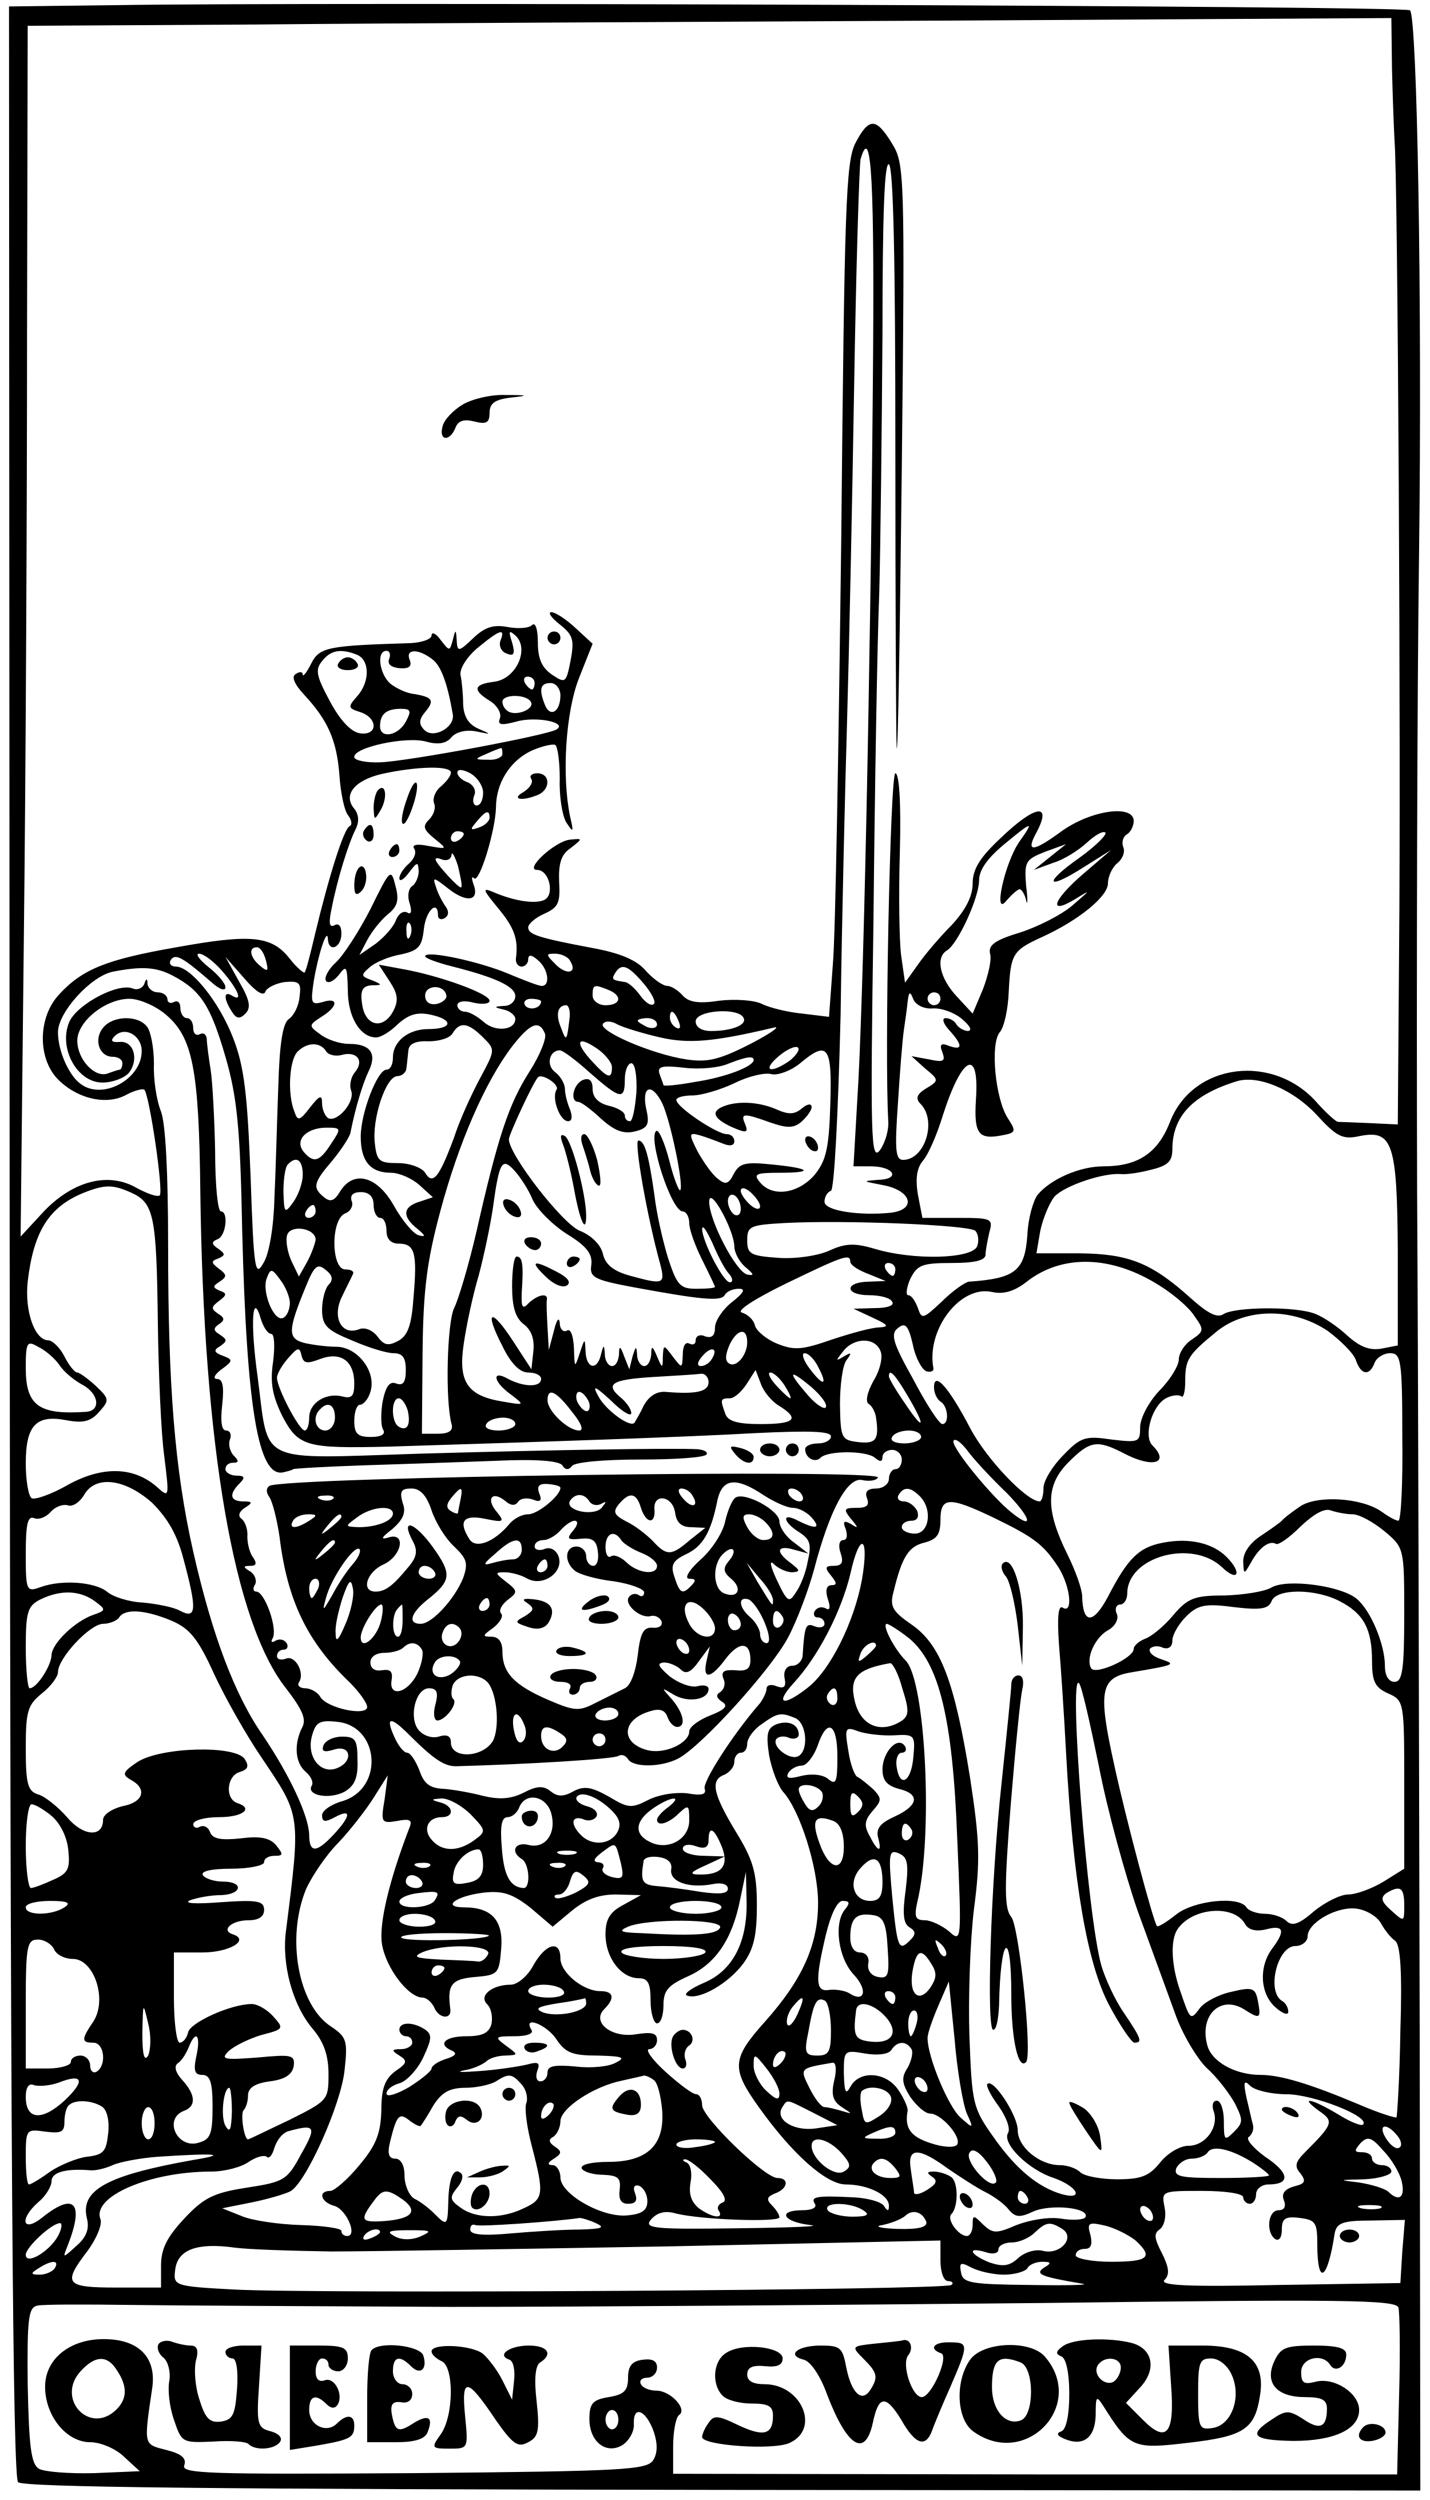 <?xml version="1.0" standalone="no"?>
<!DOCTYPE svg PUBLIC "-//W3C//DTD SVG 20010904//EN"
 "http://www.w3.org/TR/2001/REC-SVG-20010904/DTD/svg10.dtd">
<svg version="1.0" xmlns="http://www.w3.org/2000/svg"
 width="222pt" height="388pt" viewBox="0 0 222 388"
 preserveAspectRatio="xMidYMid meet">
<g transform="translate(0,388) scale(0.1,-0.1)"
fill="#000000" stroke="none">
<path d="M179 3872 l-165 -2 1 -1916 c1 -1400 5 -1918 13 -1926 8 -8 308 -11
1094 -12 l1083 -1 -1 710 c-1 391 -2 978 -4 1305 -1 327 0 773 3 990 5 394 -3
833 -14 844 -6 7 -1709 13 -2010 8z m1982 -99 c1 -43 3 -94 4 -113 5 -52 10
-945 7 -1255 l-2 -270 -42 2 c-24 1 -46 2 -51 2 -4 1 -17 13 -30 27 -68 81
-196 65 -231 -28 -19 -48 -50 -68 -103 -68 -37 0 -82 -20 -102 -44 -7 -9 -15
-37 -16 -62 -4 -56 -18 -68 -91 -73 -6 -1 -25 -14 -42 -31 -29 -27 -31 -28
-37 -10 -4 11 -10 20 -15 20 -4 0 -3 11 3 25 11 22 18 25 65 25 35 0 52 4 52
13 0 6 3 22 6 35 6 21 3 22 -49 22 l-55 0 -7 36 c-4 25 -2 41 8 53 8 9 22 41
31 71 30 93 57 105 51 22 -3 -51 4 -61 40 -54 22 4 23 6 10 26 -20 30 -28 116
-13 134 7 8 13 36 14 63 3 59 6 64 52 85 57 26 102 63 102 83 0 10 6 24 14 31
8 6 13 17 10 25 -3 7 -1 16 5 20 6 3 11 13 11 21 0 26 -66 17 -112 -16 -45
-33 -56 -33 -39 -2 25 47 -2 43 -56 -9 -32 -30 -43 -48 -43 -70 0 -20 -11 -41
-32 -64 -18 -18 -42 -46 -53 -62 l-20 -28 -6 42 c-3 23 -4 96 -2 162 2 75 -1
121 -7 121 -8 0 -17 -438 -11 -540 1 -14 -5 -34 -13 -45 -14 -18 -15 19 -10
355 2 206 6 436 9 510 2 74 4 256 5 403 0 181 3 266 10 262 7 -4 10 -152 10
-438 0 -238 1 -448 2 -467 2 -19 5 177 8 435 5 457 4 471 -15 502 -25 41 -36
41 -57 1 -15 -29 -17 -101 -22 -613 -4 -319 -9 -617 -13 -661 l-6 -82 -41 5
c-22 2 -51 9 -63 15 -12 6 -42 8 -67 5 -32 -5 -47 -2 -56 8 -7 8 -18 15 -24
15 -7 0 -22 11 -33 23 -14 17 -40 28 -84 36 -85 16 -99 21 -99 32 0 5 11 15
25 21 22 10 25 17 23 50 -1 28 3 42 18 52 19 15 19 15 -1 13 -23 -2 -72 -47
-51 -47 19 0 28 -40 10 -47 -15 -6 -47 -1 -79 13 -17 7 -15 3 8 -25 25 -30 32
-48 28 -78 -1 -7 3 -13 9 -13 5 0 10 5 10 11 0 8 5 8 15 -1 16 -13 20 -40 6
-40 -5 0 -28 9 -52 19 -45 19 -129 37 -129 27 0 -3 19 -10 43 -16 67 -17 97
-31 97 -46 0 -8 -8 -15 -17 -15 -17 -1 -17 -2 0 -6 9 -2 17 -9 17 -14 0 -18
-31 -21 -49 -5 -10 9 -23 16 -29 16 -7 0 -12 5 -12 10 0 6 11 8 25 4 14 -3 25
-2 25 3 0 11 -78 39 -134 49 l-38 7 17 -26 c13 -20 14 -30 5 -47 -16 -29 -44
-22 -48 13 -3 20 1 27 15 28 17 0 17 1 0 8 -17 6 -17 8 -3 20 9 8 31 17 49 20
27 6 32 12 35 39 3 29 22 47 22 21 0 -5 5 -7 10 -4 7 4 7 11 2 18 -5 7 -12 20
-15 30 -6 17 -4 16 19 -2 29 -23 49 -19 39 7 -3 9 -3 13 1 9 8 -8 33 73 34
110 0 37 21 71 53 87 17 8 35 12 39 10 4 -3 7 -27 7 -53 -1 -27 4 -57 10 -67
11 -17 12 -16 6 9 -13 63 -7 162 14 215 l21 53 -26 24 c-15 14 -32 25 -38 25
-6 0 0 -9 13 -19 20 -16 23 -23 17 -55 -7 -36 -8 -37 -29 -23 -16 11 -22 25
-22 50 0 21 -4 32 -9 27 -5 -5 -22 -6 -38 -3 -22 4 -35 0 -53 -17 -23 -22 -25
-22 -26 -4 -1 18 -2 18 -6 1 -5 -18 -5 -18 -19 0 -7 10 -14 13 -14 7 0 -6 -15
-11 -32 -12 -129 -4 -142 -6 -155 -32 -7 -14 -13 -21 -13 -17 0 5 -5 5 -11 1
-7 -4 -2 -16 14 -33 36 -39 50 -70 54 -125 2 -28 8 -56 14 -62 5 -7 6 -14 2
-16 -9 -3 -33 -80 -54 -168 -7 -30 -14 -57 -16 -59 -1 -2 -12 7 -23 21 -28 36
-60 39 -176 18 -109 -19 -146 -34 -182 -73 -33 -35 -34 -98 -3 -131 30 -31 76
-42 107 -25 13 7 26 10 28 8 8 -8 30 -158 24 -164 -3 -3 -18 2 -35 11 -44 26
-99 12 -145 -36 l-36 -39 5 462 c3 254 5 677 5 939 l1 478 356 2 c196 2 672 4
1059 6 l702 4 1 -79z m-806 -496 c-4 -458 -15 -967 -24 -1102 l-6 -105 27 0
c36 0 47 -20 11 -21 -25 -2 -24 -2 7 -8 45 -8 54 -38 13 -43 -49 -5 -103 3
-103 17 0 7 4 15 10 17 5 2 11 113 15 273 2 149 7 353 10 455 3 102 8 336 11
520 3 184 8 343 10 353 17 58 22 -34 19 -356z m-578 -391 c-3 -8 1 -17 9 -20
12 -5 14 -1 9 17 -6 18 -5 20 6 10 21 -21 0 -67 -34 -71 -32 -4 -34 -13 -6
-30 11 -7 18 -19 15 -27 -4 -10 2 -11 25 -5 30 9 81 -1 63 -12 -14 -9 -228
-49 -273 -51 -22 -1 -41 3 -41 8 -2 15 81 33 112 24 18 -5 31 -3 39 7 7 8 22
12 38 9 24 -5 25 -5 4 4 -16 7 -23 19 -24 38 0 15 -2 36 -4 45 -2 10 10 29 27
43 34 28 43 31 35 11z m-223 -22 c20 -8 21 -42 0 -65 -14 -16 -14 -18 5 -24
28 -9 28 -37 0 -33 -14 2 -31 20 -47 50 -21 39 -23 49 -12 62 13 17 29 20 54
10z m50 -7 c-3 -8 4 -13 17 -14 14 -1 19 3 15 13 -7 17 13 18 35 1 14 -10 24
-39 32 -86 3 -20 -30 -38 -44 -24 -9 9 -9 16 1 28 15 18 12 23 -17 28 -12 1
-28 9 -37 16 -17 15 -22 51 -6 51 5 0 7 -6 4 -13z m226 -37 c0 -5 -2 -10 -4
-10 -3 0 -8 5 -11 10 -3 6 -1 10 4 10 6 0 11 -4 11 -10z m40 -19 c0 -26 -16
-35 -24 -15 -10 25 -7 34 9 34 8 0 15 -9 15 -19z m-46 -10 c7 -11 -22 -23 -35
-15 -5 3 -9 9 -9 15 0 12 37 12 44 0z m-194 -31 c-12 -22 -40 -27 -40 -7 0 19
10 27 32 27 16 0 17 -3 8 -20z m150 -50 c0 -5 -10 -10 -22 -9 -22 0 -22 1 -3
9 11 5 21 9 23 9 1 1 2 -3 2 -9z m-80 -29 c0 -5 -7 -14 -15 -21 -9 -7 -14 -19
-11 -27 3 -7 -1 -18 -8 -25 -10 -10 -9 -15 8 -29 21 -17 21 -17 -8 -12 -19 4
-27 2 -23 -4 4 -6 0 -16 -8 -23 -8 -7 -15 -17 -15 -23 0 -6 7 -2 15 9 13 17
14 17 15 2 0 -9 -5 -20 -10 -23 -6 -4 -8 -16 -4 -27 4 -13 2 -18 -4 -14 -6 3
-13 -2 -17 -11 -3 -10 -17 -26 -31 -37 l-26 -18 12 23 c7 13 21 31 32 40 15
12 18 22 12 44 -7 28 -8 27 -39 -36 -18 -35 -42 -72 -54 -83 -11 -10 -18 -23
-15 -28 3 -5 12 -1 20 9 12 16 13 14 14 -24 0 -41 19 -73 44 -73 7 0 22 9 34
21 17 15 30 19 52 14 35 -8 32 -22 -5 -22 -31 0 -55 -19 -55 -44 0 -11 -4 -19
-10 -19 -14 0 -40 -67 -40 -104 0 -38 15 -56 47 -56 13 0 33 -9 44 -19 l21
-19 -21 -7 c-26 -8 -27 -23 -3 -42 13 -11 13 -13 2 -10 -8 2 -25 22 -38 45
-26 47 -63 57 -84 23 -9 -15 -15 -17 -25 -9 -18 15 -17 22 13 57 14 17 27 37
28 43 8 40 19 76 28 95 14 28 3 43 -30 43 -15 0 -35 7 -45 15 -18 13 -18 14 2
27 26 16 27 31 2 23 -18 -5 -19 -2 -14 32 7 42 21 85 22 66 1 -22 21 -14 21 8
0 12 -4 17 -11 13 -8 -4 -9 4 -4 27 9 46 26 100 37 122 6 12 5 23 -2 32 -18
21 0 44 43 54 55 12 107 13 107 2z m50 -31 c0 -11 -4 -20 -10 -20 -5 0 -7 7
-4 15 4 8 -1 17 -10 21 -9 3 -16 10 -16 15 0 6 9 5 20 -1 11 -6 20 -20 20 -30z
m10 -39 c0 -5 -7 -12 -16 -15 -14 -5 -15 -4 -4 9 14 17 20 19 20 6z m822 -38
c-23 -34 -41 -119 -19 -90 8 9 17 17 20 17 3 0 8 -8 10 -17 2 -10 3 0 0 22 -3
38 -1 41 29 53 l33 12 -25 -20 -25 -20 30 11 c17 5 40 20 52 31 13 12 25 19
29 16 3 -3 -15 -21 -40 -39 -57 -40 -52 -52 6 -15 l43 27 -42 -36 c-48 -41
-57 -66 -15 -41 26 16 26 16 -3 -9 -16 -14 -53 -33 -81 -42 -40 -12 -50 -20
-47 -33 3 -9 -3 -34 -11 -55 l-16 -38 -25 27 c-26 28 -33 60 -15 71 17 10 50
82 50 109 0 16 13 34 38 55 46 38 48 38 24 4z m-862 13 c0 -3 -4 -8 -10 -11
-5 -3 -10 -1 -10 4 0 6 5 11 10 11 6 0 10 -2 10 -4z m-4 -83 c-1 -2 -13 9 -26
24 -16 18 -18 24 -6 20 9 -4 16 -1 17 6 0 7 5 -1 10 -17 4 -17 7 -31 5 -33z
m-79 -75 c-3 -8 -6 -5 -6 6 -1 11 2 17 5 13 3 -3 4 -12 1 -19z m-224 -39 c4
-16 3 -18 -9 -8 -16 13 -19 29 -5 29 5 0 11 -9 14 -21z m-85 -33 c12 -11 22
-15 22 -8 0 6 -12 20 -26 31 -15 12 -21 21 -15 21 7 0 23 -12 36 -27 25 -29
33 -49 15 -38 -13 8 -13 -5 0 -25 7 -11 12 -12 21 -3 9 9 7 21 -10 50 l-21 38
29 -33 c17 -20 30 -29 33 -21 2 6 16 13 30 15 23 2 26 -1 23 -23 -1 -14 -9
-29 -16 -34 -10 -6 -15 -37 -17 -106 -2 -54 -4 -132 -6 -173 -1 -43 -8 -86
-17 -100 -13 -23 -15 -11 -20 135 -5 129 -10 170 -27 214 -22 57 -66 111 -89
111 -8 0 -11 5 -8 10 7 11 18 5 63 -34z m557 33 c12 -19 -5 -23 -22 -6 -16 16
-16 17 -1 17 9 0 20 -5 23 -11z m-617 -23 c44 -23 59 -47 82 -126 18 -62 23
-110 26 -270 7 -276 25 -382 63 -375 9 2 16 4 16 5 0 1 50 4 110 6 61 2 153 5
205 7 62 3 98 0 103 -7 4 -7 10 -8 15 -1 4 6 51 10 105 10 55 0 101 3 104 8 2
4 -4 7 -14 8 -38 2 -227 -1 -434 -7 -253 -8 -231 -18 -249 119 -12 85 -8 135
5 90 4 -13 11 -23 16 -23 5 0 6 -19 3 -43 -5 -33 -1 -53 14 -84 25 -48 37 -51
165 -48 258 8 464 15 570 21 83 4 117 3 117 -5 0 -6 -9 -11 -20 -11 -11 0 -20
-4 -20 -9 0 -14 16 -22 24 -13 12 11 70 11 84 0 8 -7 12 -7 12 1 0 6 7 11 15
11 8 0 15 -7 15 -15 0 -8 -4 -15 -10 -15 -5 0 -10 -7 -10 -15 0 -8 -9 -15 -20
-15 -13 0 -18 -5 -14 -15 4 -11 0 -15 -16 -15 -20 0 -21 -2 -9 -17 12 -14 12
-16 0 -8 -11 6 -13 4 -8 -8 3 -10 2 -17 -4 -17 -6 0 -8 -9 -4 -20 5 -15 2 -20
-11 -20 -13 0 -14 -3 -4 -15 9 -11 10 -15 1 -15 -8 0 -10 -8 -6 -21 5 -14 3
-19 -3 -15 -6 3 -13 2 -17 -4 -3 -5 -1 -10 4 -10 6 0 11 -4 11 -10 0 -5 -7 -7
-15 -4 -14 6 -16 2 -19 -46 -1 -8 -8 -15 -16 -15 -9 0 -14 -8 -12 -19 3 -14
-1 -17 -12 -13 -9 4 -16 2 -16 -4 0 -5 -5 -15 -10 -22 -42 -48 -90 -123 -86
-133 3 -9 -5 -11 -27 -7 -19 2 -44 -2 -60 -10 -27 -14 -32 -13 -62 5 -27 15
-38 17 -55 8 -16 -9 -25 -8 -35 0 -11 9 -21 9 -42 -2 -20 -10 -38 -11 -63 -5
-19 5 -47 10 -62 11 -21 1 -30 8 -37 29 -6 15 -14 27 -19 27 -5 0 -14 11 -20
25 -14 31 -6 32 23 3 39 -39 55 -49 73 -49 110 3 244 11 252 16 5 3 11 1 15
-5 8 -13 51 -13 78 1 36 19 143 137 170 187 14 26 32 74 41 107 24 92 52 144
75 138 10 -2 21 -1 24 4 9 14 -922 1 -945 -13 -5 -4 -5 -10 0 -17 5 -7 12 -35
16 -62 12 -99 43 -163 109 -226 15 -15 27 -32 27 -38 0 -15 -63 -2 -73 16 -4
7 -15 13 -23 13 -8 0 -13 4 -10 9 10 15 -6 43 -20 37 -8 -3 -14 -1 -14 4 0 6
5 10 11 10 5 0 7 5 4 10 -4 6 -11 7 -17 4 -6 -4 -8 -2 -5 3 9 14 -12 73 -25
73 -5 0 -6 5 -2 11 3 6 0 15 -7 20 -12 7 -12 9 0 9 9 0 10 4 4 13 -5 6 -9 21
-9 32 1 11 -3 23 -9 28 -6 4 -4 11 5 17 13 8 12 10 -2 10 -21 0 -23 11 -6 28
9 9 8 12 -5 12 -9 0 -17 5 -17 10 0 6 5 10 12 10 9 0 9 3 1 11 -6 6 -9 18 -6
25 3 8 0 14 -6 14 -7 0 -9 14 -6 40 3 28 1 40 -8 40 -7 0 -4 7 7 15 18 13 18
15 2 21 -14 5 -15 9 -4 15 11 8 11 10 -1 18 -10 6 -10 10 -1 16 9 6 9 10 -1
16 -12 8 -11 11 1 20 12 9 13 12 1 16 -11 5 -11 7 0 14 12 8 11 11 -1 20 -12
9 -13 12 -1 16 11 5 11 7 0 15 -11 7 -11 11 -1 15 13 5 17 43 5 43 -5 0 -9 42
-9 93 -1 50 -4 108 -7 127 -3 19 -6 41 -6 48 -1 7 -5 10 -11 7 -5 -3 -10 1
-10 9 0 9 -4 16 -10 16 -5 0 -10 7 -10 16 0 8 -4 12 -10 9 -5 -3 -10 -1 -10 4
0 6 -7 11 -15 11 -8 0 -15 6 -16 13 0 9 -2 9 -5 0 -3 -7 -11 -10 -18 -7 -23 9
-85 -24 -98 -51 -18 -40 11 -95 51 -95 16 0 34 7 41 15 16 20 8 50 -14 48 -13
-1 -15 2 -8 9 16 16 42 1 42 -23 0 -44 -61 -77 -95 -51 -18 13 -35 51 -35 80
0 31 51 87 85 94 46 9 68 7 93 -6z m731 -12 c12 -14 20 -29 16 -32 -4 -4 -13
2 -21 13 -8 11 -19 21 -24 21 -20 3 -21 4 -15 14 10 16 20 12 44 -16z m-306
-19 c1 -5 -6 -11 -15 -13 -11 -2 -18 3 -18 13 0 17 30 18 33 0z m251 9 c23 -9
20 -24 -4 -24 -11 0 -20 7 -20 15 0 17 2 18 24 9z m504 -29 c13 1 33 -6 45
-16 12 -10 17 -18 10 -19 -6 0 -15 5 -18 10 -3 6 -11 10 -17 10 -6 0 -4 -8 5
-18 22 -24 22 -33 0 -25 -12 5 -15 2 -10 -10 5 -14 2 -16 -21 -11 l-27 5 21
-19 c22 -18 22 -19 2 -31 -15 -9 -17 -16 -9 -24 26 -26 7 -87 -27 -87 -12 0
-13 16 -8 88 3 48 7 98 9 112 2 14 5 34 6 45 2 17 4 17 9 4 4 -9 17 -15 30
-14z m12 15 c0 -5 -4 -10 -10 -10 -5 0 -10 5 -10 10 0 6 5 10 10 10 6 0 10 -4
10 -10z m-1202 -25 c41 -35 51 -84 53 -275 5 -394 52 -668 133 -770 26 -34 32
-48 25 -61 -13 -26 -11 -55 6 -69 8 -7 12 -16 9 -21 -9 -15 26 -22 50 -10 16
9 22 21 21 49 0 32 -3 37 -24 37 -13 0 -26 -6 -29 -14 -3 -9 1 -11 17 -6 26 8
30 -19 4 -29 -25 -10 -47 17 -39 49 6 22 11 26 39 23 66 -6 74 -103 9 -123
-18 -5 -32 -15 -32 -22 0 -11 5 -11 20 -3 26 14 25 2 -2 -27 -27 -29 -38 -29
-38 0 -1 29 -29 90 -72 154 -44 63 -79 157 -108 285 -29 128 -39 258 -39 475
0 114 -4 189 -11 208 -7 17 -12 50 -11 74 0 25 -5 51 -11 58 -14 18 -53 17
-68 -2 -15 -18 -6 -45 15 -45 8 0 15 -4 15 -10 0 -5 -2 -10 -4 -10 -2 0 -11
-3 -19 -6 -20 -7 -47 22 -47 51 0 30 44 65 81 65 15 0 41 -11 57 -25z m582 21
c0 -11 -19 -15 -25 -6 -3 5 1 10 9 10 9 0 16 -2 16 -4z m44 -28 c-4 -34 -5
-35 -13 -13 -9 21 -5 35 8 35 4 0 7 -10 5 -22z m170 -4 c3 -8 2 -12 -4 -9 -6
3 -10 10 -10 16 0 14 7 11 14 -7z m100 7 c7 -11 -17 -21 -50 -21 -15 0 -24 6
-24 15 0 17 65 22 74 6z m-129 -31 c44 -10 82 -7 175 15 14 4 -2 -8 -35 -25
-49 -25 -67 -29 -100 -24 -53 8 -136 44 -129 55 3 5 13 5 23 -1 10 -5 40 -14
66 -20z m-5 20 c0 -5 -7 -7 -15 -4 -8 4 -15 8 -15 10 0 2 7 4 15 4 8 0 15 -4
15 -10z m-270 -20 c19 -19 19 -19 -4 -62 -13 -24 -32 -65 -41 -93 -23 -62 -33
-75 -45 -55 -5 8 -24 15 -42 15 -29 0 -33 3 -36 30 -5 38 17 105 35 105 7 0
14 6 14 13 1 6 2 19 3 27 1 10 11 15 31 14 17 0 34 5 38 13 11 18 24 16 47 -7z
m96 6 c3 -7 -8 -34 -24 -59 -32 -50 -49 -101 -82 -247 -12 -52 -28 -106 -35
-120 -11 -23 -14 -143 -4 -180 3 -10 -4 -15 -21 -15 l-25 0 1 125 c1 100 7
144 28 222 28 104 69 199 111 254 28 36 42 42 51 20z m104 -52 c0 -19 -6 -18
-30 8 -28 30 -25 42 5 22 14 -9 25 -23 25 -30z m-444 25 c3 -6 15 -9 25 -6 23
6 35 -9 20 -27 -6 -7 -9 -20 -6 -28 7 -18 -22 -51 -36 -43 -5 4 -9 14 -9 23 0
14 -4 12 -19 -7 -16 -21 -19 -21 -24 -6 -11 27 -8 80 5 93 15 15 35 15 44 1z
m720 -15 c-30 -21 -44 -16 -17 7 13 11 27 17 30 13 3 -3 -3 -12 -13 -20z
m-310 -19 c47 -41 54 -43 54 -10 0 14 5 25 10 25 6 0 9 -20 8 -45 -2 -25 -6
-45 -10 -45 -5 0 -8 4 -8 9 0 5 -11 12 -25 15 -16 4 -25 13 -25 26 0 13 -5 18
-15 14 -15 -6 -21 -34 -7 -34 4 0 20 -12 35 -26 21 -19 35 -24 52 -20 21 5 24
11 18 36 -7 35 9 40 25 8 13 -27 34 -129 28 -135 -2 -2 -10 18 -17 46 -7 27
-16 48 -20 46 -14 -9 23 -125 41 -125 5 0 10 -8 10 -18 0 -10 9 -35 20 -57 11
-22 20 -41 20 -42 0 -2 -13 -3 -29 -3 -25 0 -30 5 -44 48 -8 26 -18 70 -21 97
-9 63 -15 85 -25 85 -7 0 13 -116 34 -192 8 -31 5 -32 -46 -18 -26 7 -39 17
-43 34 -3 14 -18 29 -36 36 -27 11 -110 118 -110 142 0 7 37 87 45 96 6 7 34
-11 29 -19 -8 -13 5 -49 18 -49 6 0 7 7 3 18 -4 9 -8 24 -8 32 0 8 -7 20 -15
26 -15 11 -9 34 7 34 5 0 26 -16 47 -35z m373 -49 c-2 -70 -7 -88 -25 -110
-26 -29 -65 -34 -84 -11 -11 13 -7 15 30 15 55 0 49 7 -13 13 -40 4 -49 2 -58
-15 -8 -16 -13 -17 -25 -7 -9 7 -22 26 -31 42 -14 28 -14 30 4 25 10 -3 26 -9
36 -13 10 -4 17 -3 17 4 0 6 -5 11 -12 11 -15 0 -78 42 -78 53 0 4 11 7 25 7
14 0 44 9 65 19 22 11 48 17 58 14 10 -2 29 5 43 16 44 37 51 29 48 -63z
m-119 69 c0 -10 -44 -27 -91 -34 -27 -5 -49 -7 -49 -5 0 1 -3 9 -6 17 -4 12 3
14 38 10 24 -3 54 0 68 6 28 11 40 13 40 6z m873 -84 c32 -35 41 -40 68 -34
51 10 58 -11 59 -178 l0 -147 -26 -5 c-18 -3 -33 3 -52 20 -15 14 -37 29 -50
34 -30 12 -123 11 -142 0 -10 -7 -24 0 -51 24 -61 55 -96 69 -172 70 l-68 0 6
35 c4 19 14 43 22 53 16 17 75 37 103 35 8 -1 30 2 48 7 25 6 32 13 32 31 0
52 32 85 100 106 33 10 86 -12 123 -51z m-1529 -46 c-18 -28 -27 -31 -43 -12
-14 18 5 37 36 37 23 0 23 -1 7 -25z m-44 -48 c0 -13 -7 -32 -15 -43 -13 -18
-14 -17 -15 17 0 20 3 39 7 42 13 14 23 7 23 -16z m357 -39 c7 -15 31 -39 53
-53 31 -19 40 -31 38 -48 -3 -19 4 -23 62 -34 108 -20 139 -23 145 -13 3 6 13
10 22 10 11 0 8 -6 -11 -21 -14 -11 -26 -29 -26 -39 0 -13 -5 -17 -15 -14 -8
4 -15 1 -15 -6 0 -6 -4 -8 -10 -5 -6 3 -10 -4 -10 -17 -1 -22 -1 -22 -15 -4
-15 20 -15 20 -16 0 0 -18 -1 -18 -9 1 -7 17 -9 17 -9 3 -1 -10 -5 -18 -11
-18 -5 0 -11 8 -11 18 -1 14 -2 13 -7 -3 l-5 -20 -8 20 c-6 17 -8 17 -8 3 -1
-10 -5 -18 -11 -18 -5 0 -11 8 -11 18 -1 16 -2 16 -6 0 -6 -26 -23 -22 -24 5
-1 21 -1 21 -9 -3 -8 -24 -8 -23 -9 8 -1 19 -5 31 -11 27 -5 -3 -11 2 -11 12
-1 10 -5 5 -9 -12 l-8 -30 -2 35 c-1 19 -2 38 -1 43 2 11 -14 8 -28 -5 -10
-11 -12 -7 -11 17 3 43 1 55 -8 55 -4 0 -7 -21 -7 -46 0 -32 5 -49 18 -59 12
-9 17 -23 15 -42 l-3 -28 -28 43 c-35 54 -46 49 -17 -7 13 -27 27 -41 40 -41
11 0 20 -4 20 -10 0 -13 -26 -13 -51 0 -26 15 -24 -4 4 -24 22 -17 22 -17 -13
-11 -55 9 -69 31 -60 90 4 28 14 75 23 105 8 30 18 77 22 104 10 73 14 81 34
59 9 -10 22 -30 28 -45z m-623 11 c35 -16 39 -36 41 -199 1 -80 5 -174 10
-210 8 -65 8 -65 -12 -47 -36 31 -84 32 -137 3 -26 -15 -52 -24 -57 -21 -5 4
-9 28 -9 54 0 59 16 76 63 67 26 -5 38 -2 51 13 16 18 16 20 -5 40 -13 12 -26
21 -29 21 -4 0 -13 11 -20 25 -7 14 -19 25 -25 25 -21 0 -37 45 -32 91 9 78
33 116 87 138 33 13 45 13 74 0z m976 -21 c0 -6 -7 -5 -15 2 -8 7 -15 17 -15
22 0 6 7 5 15 -2 8 -7 15 -17 15 -22z m-600 2 c0 -11 5 -20 10 -20 6 0 10 -9
10 -20 0 -13 7 -20 19 -20 25 0 29 -14 23 -83 -3 -44 -9 -60 -24 -68 -15 -8
-22 -7 -32 7 -8 10 -20 15 -29 11 -27 -10 -42 19 -26 51 7 15 15 30 17 35 2 4
-3 7 -12 7 -22 0 -23 78 0 87 8 3 13 12 10 19 -3 9 2 14 14 14 13 0 20 -7 20
-20z m560 -64 c0 -10 8 -25 18 -33 13 -11 13 -13 2 -11 -18 5 -59 84 -59 113
0 26 38 -42 39 -69z m10 58 c0 -8 -4 -12 -10 -9 -5 3 -10 13 -10 21 0 8 5 12
10 9 6 -3 10 -13 10 -21z m-660 -4 c0 -5 -5 -10 -11 -10 -5 0 -7 5 -4 10 3 6
8 10 11 10 2 0 4 -4 4 -10z m1024 -30 c5 -5 6 -16 3 -24 -8 -20 -100 -22 -159
-4 -31 9 -45 9 -71 -3 -18 -8 -53 -13 -79 -11 -43 3 -48 6 -48 27 0 22 4 24
58 27 94 5 286 -3 296 -12z m-1024 -14 c-1 -6 -6 -21 -13 -34 l-13 -23 -12 25
c-6 14 -9 32 -6 40 6 16 44 10 44 -8z m642 -53 c6 -7 6 -13 1 -13 -10 0 -43
64 -43 83 1 7 7 -3 16 -22 8 -19 19 -41 26 -48z m188 19 c0 -5 12 -13 28 -19
l27 -11 -27 -1 c-38 -1 -36 -21 1 -21 17 0 33 -4 36 -10 4 -6 -7 -10 -27 -10
l-33 -1 30 -14 c24 -11 26 -14 10 -15 -11 0 -44 -9 -74 -19 -46 -16 -58 -17
-85 -6 -17 7 -32 20 -34 28 -2 9 -11 17 -20 20 -10 2 17 20 68 45 89 43 100
47 100 34z m480 -37 c21 -13 46 -34 54 -47 16 -22 15 -24 -4 -37 -11 -7 -20
-21 -20 -31 0 -9 -13 -31 -30 -48 -17 -18 -30 -43 -30 -57 0 -23 -2 -24 -44
-19 -41 6 -48 4 -75 -24 -17 -17 -31 -40 -31 -51 0 -12 -3 -21 -6 -21 -20 0
-83 66 -108 114 -33 63 -56 89 -56 63 0 -9 5 -19 10 -22 12 -7 14 -35 3 -35
-5 0 -25 31 -45 69 -32 57 -36 71 -24 80 11 9 16 5 23 -25 4 -21 14 -39 21
-42 7 -2 12 0 11 5 -11 60 42 129 91 118 18 -4 35 1 54 16 55 43 132 41 206
-6z m-1290 1 c-5 -5 -10 -23 -10 -38 0 -25 7 -32 46 -48 25 -11 54 -20 65 -20
14 0 19 -7 19 -26 0 -19 -4 -25 -15 -21 -10 4 -16 -4 -21 -28 -3 -18 -3 -38 1
-44 4 -7 -4 -11 -19 -11 -21 0 -26 5 -26 25 0 14 4 25 9 25 5 0 13 9 16 20 10
31 -20 70 -53 70 -15 0 -37 3 -50 6 -26 7 -25 20 3 88 13 32 18 36 31 25 10
-8 12 -15 4 -23z m880 24 c0 -5 -2 -10 -4 -10 -3 0 -8 5 -11 10 -3 6 -1 10 4
10 6 0 11 -4 11 -10z m-940 -52 c0 -9 -4 -20 -10 -23 -14 -8 -34 40 -26 61 6
16 8 16 21 -2 8 -10 15 -27 15 -36z m1612 -44 c20 -15 40 -35 43 -45 8 -23 21
-25 29 -4 3 8 14 15 24 15 17 0 19 -10 19 -130 1 -71 -2 -130 -6 -130 -4 0
-15 6 -26 14 -31 22 -101 26 -127 8 -13 -9 -25 -18 -28 -22 -3 -3 -17 -13 -32
-23 -17 -11 -28 -26 -28 -40 1 -21 1 -21 12 -2 13 24 29 35 39 29 4 -2 21 10
38 27 20 19 37 29 47 25 9 -3 24 -6 34 -6 10 0 32 -12 49 -26 31 -26 31 -26
31 -130 0 -86 -3 -104 -15 -104 -9 0 -15 9 -15 25 0 33 -22 86 -44 104 -24 20
-106 31 -131 18 -11 -7 -44 -12 -74 -13 -47 0 -57 -4 -80 -31 -14 -17 -34 -33
-43 -36 -10 -4 -18 -11 -18 -16 0 -14 -59 -41 -66 -30 -9 15 6 48 26 59 11 6
17 17 14 25 -4 8 -1 15 5 15 6 0 11 8 11 17 0 57 100 85 147 41 25 -24 32 -9
7 16 -21 21 -57 30 -98 22 -38 -7 -55 -24 -86 -84 -23 -43 -39 -43 -40 1 0 10
-10 39 -23 65 -34 69 -34 107 2 143 33 33 44 35 85 14 45 -24 73 -16 45 12
-14 14 -1 61 21 73 9 5 20 6 24 3 3 -3 6 7 6 23 0 34 4 41 48 77 46 38 120 38
174 1z m-902 -17 c0 -20 -17 -40 -28 -33 -7 4 -6 14 1 30 12 24 27 26 27 3z
m-1068 -35 c7 -11 23 -24 36 -31 26 -14 29 -41 5 -42 -73 -5 -93 10 -93 68 0
40 2 43 19 33 11 -5 26 -18 33 -28z m1275 21 c4 -9 -1 -30 -11 -46 -10 -18
-13 -33 -7 -36 5 -3 10 -13 11 -21 5 -34 0 -41 -27 -38 -27 3 -28 6 -29 58 0
30 4 61 10 69 9 12 8 13 -4 6 -13 -8 -13 -7 -1 8 17 22 50 22 58 0z m-870 -12
c32 12 53 -3 53 -38 0 -20 -4 -24 -19 -20 -25 6 -51 -10 -51 -33 0 -11 -3 -20
-7 -20 -9 1 -43 66 -43 82 0 6 8 20 18 31 14 16 17 17 20 4 3 -13 8 -14 29 -6z
m608 0 c-3 -6 -11 -11 -17 -11 -6 0 -6 6 2 15 14 17 26 13 15 -4z m165 -12
c16 -30 8 -31 -13 -3 -10 13 -13 24 -8 24 6 0 15 -9 21 -21z m-170 -24 c0 -15
-20 -19 -67 -15 -14 1 -26 -7 -34 -22 -6 -13 -13 -24 -14 -26 -7 -8 -45 20
-56 41 -10 18 -6 17 20 -7 17 -17 31 -25 31 -19 0 6 -7 16 -15 23 -27 22 -16
29 48 33 34 2 68 4 75 5 6 1 12 -5 12 -13z m110 -37 c32 -20 24 -28 -29 -28
-35 0 -51 4 -55 16 -8 22 -8 24 7 24 7 0 18 10 26 22 l14 22 8 -21 c4 -12 17
-28 29 -35z m8 32 c7 -11 11 -20 9 -20 -2 0 -12 9 -22 20 -10 11 -14 20 -9 20
5 0 15 -9 22 -20z m64 -34 c-2 -4 -15 4 -28 19 -32 37 -30 42 5 13 15 -13 26
-27 23 -32z m127 18 c29 -49 26 -57 -4 -12 -14 20 -25 39 -25 42 0 13 9 4 29
-30z m-521 -25 c14 -17 19 -29 11 -29 -17 0 -49 30 -49 47 0 20 13 15 38 -18z
m26 16 c3 -8 1 -15 -3 -15 -5 0 -11 7 -15 15 -3 8 -1 15 3 15 5 0 11 -7 15
-15z m-281 -14 c5 -22 -1 -33 -14 -25 -12 7 -12 44 0 44 5 0 11 -9 14 -19z
m-113 -11 c0 -11 -7 -20 -15 -20 -15 0 -21 21 -8 33 12 13 23 7 23 -13z m280
-10 c0 -5 -12 -10 -26 -10 -14 0 -23 4 -19 10 3 6 15 10 26 10 10 0 19 -4 19
-10z m630 -20 c0 -5 -12 -10 -26 -10 -14 0 -23 4 -19 10 3 6 15 10 26 10 10 0
19 -4 19 -10z m133 -87 c38 -39 43 -59 7 -30 -30 24 -90 97 -90 110 1 6 10 1
21 -13 10 -14 38 -44 62 -67z m-1327 -15 c24 -24 39 -49 49 -88 21 -78 20 -93
-5 -80 -10 6 -37 11 -58 13 -22 1 -47 9 -56 17 -19 15 -70 19 -103 7 -22 -8
-23 -6 -23 52 0 46 3 59 13 55 8 -3 19 2 26 10 7 8 19 12 26 10 7 -3 18 4 25
15 17 32 63 27 106 -11z m634 23 c0 -12 -35 -41 -50 -41 -10 0 -23 -7 -30 -16
-23 -27 -51 -38 -61 -23 -18 28 -10 39 24 32 29 -6 31 -5 18 11 -17 20 -7 33
13 17 9 -8 16 -8 20 -2 4 6 14 7 23 4 12 -5 15 -2 10 10 -4 11 0 15 14 14 10
-1 19 -3 19 -6z m315 -11 c17 -11 37 -20 46 -20 9 0 22 -7 29 -15 15 -17 7
-19 -21 -5 -26 14 -24 -2 2 -18 17 -11 19 -19 13 -45 -3 -18 -12 -40 -19 -49
-10 -16 -13 -14 -29 20 -10 21 -12 32 -5 25 7 -7 20 -13 29 -13 13 1 12 3 -2
14 -25 18 -22 29 5 21 l22 -6 -22 17 c-13 9 -23 24 -23 33 0 17 -53 46 -68 37
-5 -3 -12 -19 -16 -36 -3 -17 -20 -44 -38 -60 -19 -17 -26 -30 -18 -30 11 0
11 -3 2 -12 -13 -13 -17 -11 -26 18 -5 16 0 23 19 32 26 12 39 34 49 85 8 33
29 35 71 7z m-515 -24 c6 -18 21 -43 35 -56 20 -19 22 -26 14 -49 -13 -32 -48
-71 -66 -71 -20 0 -16 16 10 37 38 30 39 40 9 82 -29 40 -51 46 -31 9 8 -15 6
-25 -8 -41 -23 -28 -35 -37 -50 -37 -23 0 -14 30 12 42 29 13 36 51 8 42 -13
-4 -11 0 6 13 17 15 22 26 16 41 -5 18 -2 22 14 22 13 0 23 -10 31 -34z m45
17 c-2 -10 -4 -19 -4 -21 -1 -2 -6 0 -11 3 -8 5 -7 11 1 21 15 18 18 18 14 -3z
m360 6 c11 -17 -1 -21 -15 -4 -8 9 -8 15 -2 15 6 0 14 -5 17 -11z m170 1 c3
-5 2 -10 -4 -10 -5 0 -13 5 -16 10 -3 6 -2 10 4 10 5 0 13 -4 16 -10z m183 -2
c20 -20 15 -58 -8 -58 -11 0 -20 5 -20 10 0 6 7 10 15 10 9 0 12 6 9 15 -4 8
-13 15 -21 15 -8 0 -11 5 -8 10 8 13 18 13 33 -2z m-911 -4 c-3 -3 -12 -4 -19
-1 -8 3 -5 6 6 6 11 1 17 -2 13 -5z m398 -4 c4 -6 12 -7 18 -4 9 5 9 4 1 -6
-13 -14 -58 -4 -49 11 8 12 22 12 30 -1z m80 -10 c8 -25 23 -26 21 -2 -2 25
28 21 32 -5 2 -16 10 -23 25 -23 l22 -1 -24 -19 c-29 -25 -36 -25 -58 -1 -10
10 -28 24 -41 30 -19 10 -21 15 -11 27 16 19 27 18 34 -6z m547 -15 c64 -31
78 -42 101 -77 19 -30 23 -73 7 -63 -7 5 -9 -14 -6 -57 3 -35 8 -110 11 -168
11 -202 33 -328 67 -392 17 -32 35 -58 39 -58 13 0 11 6 -16 46 -14 20 -29 53
-35 73 -22 76 -51 456 -35 439 4 -3 17 -61 31 -129 13 -68 41 -169 60 -224 20
-55 46 -126 58 -159 11 -32 34 -70 49 -85 16 -14 35 -39 44 -55 13 -26 13 -30
-1 -44 -15 -15 -16 -14 -16 16 0 18 -5 32 -11 32 -6 0 -8 -7 -5 -16 9 -24 -12
-54 -39 -54 -13 0 -32 -11 -44 -26 -17 -21 -29 -26 -67 -26 -25 0 -51 5 -57
11 -6 6 -20 11 -32 11 -31 0 -65 28 -65 54 0 23 -38 81 -47 72 -3 -2 5 -18 17
-34 12 -17 19 -35 15 -42 -10 -16 31 -57 71 -70 37 -13 48 -35 12 -25 -37 11
-71 39 -106 89 -32 45 -33 52 -37 155 -2 59 1 148 7 198 10 76 9 106 -6 204
-24 150 -46 207 -91 238 -29 20 -34 28 -28 50 13 54 23 71 48 77 19 5 25 12
25 35 0 36 13 37 82 4z m-932 6 c0 -11 -25 -21 -53 -21 -22 1 -22 1 -3 15 22
17 56 20 56 6z m-130 -11 c-20 -13 -33 -13 -25 0 3 6 14 10 23 10 15 0 15 -2
2 -10z m50 6 c0 -2 -8 -10 -17 -17 -16 -13 -17 -12 -4 4 13 16 21 21 21 13z
m658 -8 c16 -16 15 -28 -3 -28 -8 0 -19 9 -25 20 -8 15 -8 20 3 20 7 0 18 -5
25 -12z m-298 -13 c-11 -13 -9 -15 11 -13 18 2 25 -2 27 -19 2 -13 -1 -23 -7
-23 -6 0 -11 7 -11 15 0 8 -7 15 -15 15 -18 0 -20 -24 -2 -38 6 -5 33 -13 60
-16 26 -4 47 -12 47 -17 0 -6 -4 -8 -9 -4 -5 3 -12 1 -15 -4 -7 -11 18 -33 34
-29 7 2 14 -2 17 -8 2 -7 -4 -11 -14 -10 -14 1 -19 -8 -23 -43 -3 -25 -11 -47
-20 -51 -8 -4 -28 -14 -44 -22 -27 -14 -33 -14 -75 4 -53 23 -71 42 -71 75 0
15 -6 23 -17 23 -15 0 -14 2 3 14 10 8 16 18 12 22 -4 4 0 13 10 21 16 12 16
14 -2 28 -18 14 -18 15 -2 15 9 0 25 -4 35 -10 25 -13 57 11 48 35 -4 10 -13
15 -22 11 -8 -3 -15 -1 -15 4 0 6 6 10 14 10 7 0 19 7 26 15 7 8 17 15 22 15
6 0 5 -7 -2 -15z m75 -16 c4 -5 18 -14 31 -19 13 -5 24 -14 24 -20 0 -15 -29
-12 -47 5 -8 8 -19 13 -24 10 -5 -4 -9 3 -9 14 0 22 14 28 25 10z m-445 -3 c0
-2 -8 -10 -17 -17 -16 -13 -17 -12 -4 4 13 16 21 21 21 13z m290 -11 c0 -8 -6
-15 -14 -15 -8 0 -23 -3 -33 -6 -14 -4 -13 -1 6 15 27 25 41 27 41 6z m528
-47 c-12 -65 -49 -140 -84 -167 -38 -30 -52 -26 -22 7 38 41 74 111 88 169 15
68 30 60 18 -9z m-790 25 c-9 -10 -23 -31 -32 -48 -15 -26 -16 -27 -10 -5 8
31 44 83 52 76 3 -3 -2 -14 -10 -23z m583 4 c-9 -11 -8 -17 4 -27 18 -15 11
-31 -10 -23 -18 6 -20 44 -3 61 16 16 24 6 9 -11z m-281 -7 c0 -5 -5 -10 -11
-10 -5 0 -7 5 -4 10 3 6 8 10 11 10 2 0 4 -4 4 -10z m-175 -10 c3 -5 -1 -10
-9 -10 -9 0 -16 5 -16 10 0 6 4 10 9 10 6 0 13 -4 16 -10z m525 -43 c0 -12 0
-11 -24 28 l-17 30 20 -24 c12 -13 21 -28 21 -34z m-706 18 c-4 -8 -8 -15 -10
-15 -2 0 -4 7 -4 15 0 8 4 15 10 15 5 0 7 -7 4 -15z m42 -56 c-11 -26 -15 -29
-15 -13 -1 12 5 36 11 55 10 28 13 30 16 13 2 -12 -4 -37 -12 -55z m-390 37
c19 -14 19 -15 -1 -22 -29 -10 -65 -45 -65 -63 -1 -17 -23 -51 -34 -51 -3 0
-6 29 -6 63 0 56 3 65 23 75 31 15 60 14 83 -2z m1934 -1 c37 -19 50 -43 50
-93 0 -32 5 -41 25 -50 25 -11 25 -13 25 -142 l0 -130 -32 -20 c-18 -11 -43
-20 -55 -20 -12 0 -36 -12 -53 -26 -23 -20 -34 -24 -43 -15 -6 6 -21 11 -33
11 -13 0 -26 5 -29 10 -11 18 -81 11 -109 -11 -15 -12 -28 -20 -30 -18 -6 9
-47 162 -66 249 -26 117 -22 137 28 145 65 11 69 12 45 20 -13 4 -20 11 -18
16 3 4 12 6 20 2 9 -3 15 1 15 11 0 9 10 26 21 37 18 18 29 21 74 15 42 -5 54
-3 59 9 7 20 68 20 106 0z m-1320 -5 c0 -5 -5 -10 -11 -10 -5 0 -7 5 -4 10 3
6 8 10 11 10 2 0 4 -4 4 -10z m350 -37 c0 -20 -28 -16 -40 7 -16 30 -2 45 21
24 10 -9 19 -23 19 -31z m77 9 c8 -19 9 -32 3 -32 -5 0 -10 6 -10 14 0 7 -7
19 -15 26 -18 15 -20 33 -3 28 7 -3 18 -19 25 -36z m-596 1 c-7 -26 -31 -45
-31 -24 0 14 23 51 32 51 3 0 3 -12 -1 -27z m34 2 c0 -14 -3 -25 -7 -25 -10 0
-10 34 -1 43 3 4 7 7 7 7 1 0 1 -11 1 -25z m-359 0 c28 -12 41 -27 66 -82 17
-37 51 -97 75 -132 60 -89 60 -86 37 -267 -7 -52 10 -115 41 -152 18 -21 25
-42 25 -71 0 -40 -1 -41 -61 -71 -34 -16 -62 -30 -64 -30 -6 0 -12 39 -7 45 4
4 7 14 7 23 0 12 11 19 34 22 24 3 35 11 37 24 2 17 -3 18 -56 13 -53 -4 -58
-3 -45 10 9 8 31 19 51 25 35 9 35 10 18 29 -9 10 -24 19 -33 19 -33 0 -96
-29 -99 -44 -2 -9 -8 -16 -13 -16 -5 0 -9 32 -9 70 l0 70 44 0 c42 0 74 19 48
28 -20 6 -3 22 24 22 16 0 24 6 24 16 0 14 -10 16 -67 12 -39 -3 -59 -2 -48 3
11 4 32 8 48 8 33 1 36 21 3 21 -14 0 -28 5 -31 10 -4 6 13 10 44 10 28 0 51
5 51 10 0 6 7 10 16 10 14 0 14 2 3 16 -10 12 -25 15 -56 11 -30 -3 -43 -1
-47 10 -3 8 -10 11 -16 8 -5 -3 -10 -1 -10 4 0 6 18 11 40 11 38 0 54 14 28
22 -19 7 -16 42 4 48 13 4 15 9 8 20 -14 22 -129 19 -166 -4 -24 -16 -25 -20
-11 -28 26 -14 20 -35 -13 -41 -16 -4 -30 -13 -30 -21 0 -28 -31 -26 -56 4
-14 16 -34 32 -44 35 -17 5 -20 16 -20 72 0 58 3 67 25 85 14 11 25 26 25 33
0 22 50 75 70 75 10 0 22 5 25 10 9 14 40 12 81 -5z m884 -6 c0 -5 -4 -9 -10
-9 -5 0 -10 7 -10 16 0 8 5 12 10 9 6 -3 10 -10 10 -16z m65 12 c3 -5 1 -12
-5 -16 -5 -3 -10 1 -10 9 0 18 6 21 15 7z m-502 -17 c10 -11 -4 -33 -18 -28
-8 3 -11 12 -8 20 5 15 16 18 26 8z m699 -17 c46 -39 67 -124 74 -309 7 -162
7 -163 -13 -145 -11 9 -28 17 -37 17 -15 0 -17 5 -12 28 25 103 13 344 -18
375 -18 18 -38 57 -29 57 4 -1 20 -11 35 -23z m-342 -18 c0 -6 -4 -7 -10 -4
-5 3 -10 11 -10 16 0 6 5 7 10 4 6 -3 10 -11 10 -16z m-415 1 c3 -5 0 -22 -7
-37 -15 -31 -45 -38 -40 -10 2 13 -2 17 -15 15 -11 -2 -18 3 -18 12 0 9 9 15
22 15 12 0 25 4 29 8 10 10 22 9 29 -3z m510 -16 c0 -14 -6 -18 -24 -16 -17 1
-22 -2 -18 -13 4 -8 1 -17 -5 -21 -7 -4 -6 -9 3 -15 10 -6 5 -12 -18 -21 -18
-7 -33 -18 -33 -25 0 -18 -38 -36 -65 -29 -42 11 -40 47 3 60 15 5 24 3 28 -8
3 -9 10 -16 15 -16 15 0 10 22 -8 43 -17 19 -17 19 3 7 22 -13 54 -8 54 9 0 5
-8 7 -18 4 -10 -2 -29 5 -43 16 -17 15 -20 20 -8 21 8 0 20 -5 26 -11 8 -8 16
-4 28 13 l17 23 -5 -22 c-7 -30 6 -29 29 2 21 28 39 28 39 -1z m195 22 c0 -2
-7 -9 -15 -16 -13 -11 -14 -10 -9 4 5 14 24 23 24 12z m-646 -24 c2 -4 -4 -13
-14 -20 -20 -12 -36 0 -25 18 7 12 32 13 39 2z m687 -43 c11 -34 10 -42 -2
-50 -32 -20 -63 -7 -72 31 -9 37 4 50 55 59 4 0 13 -17 19 -40z m-643 9 c14
-18 18 -70 7 -90 -16 -26 -65 -28 -65 -2 0 10 -6 13 -19 9 -10 -3 -23 1 -31
10 -16 19 -5 65 16 65 12 0 15 -6 10 -25 -4 -14 -2 -25 3 -25 12 0 32 26 25
33 -4 3 -4 13 -1 22 8 18 41 20 55 3z m542 -24 c0 -8 -5 -12 -10 -9 -6 4 -8
11 -5 16 9 14 15 11 15 -7z m-340 -24 c0 -5 -9 -10 -21 -10 -11 0 -17 5 -14
10 3 6 13 10 21 10 8 0 14 -4 14 -10z m-146 -17 c4 -9 3 -20 -2 -25 -6 -6 -11
1 -14 16 -6 29 6 35 16 9z m420 11 c18 -7 22 -49 6 -59 -13 -8 -42 14 -35 26
3 4 12 6 20 2 8 -3 15 0 15 5 0 16 -16 23 -35 16 -14 -6 -16 -15 -11 -48 4
-22 14 -48 22 -57 26 -29 54 -117 54 -172 0 -65 -24 -119 -83 -185 -51 -57
-52 -72 -9 -132 52 -73 105 -120 135 -120 34 0 67 -16 67 -33 0 -9 -2 -9 -8 0
-4 6 -25 12 -47 13 -58 3 -67 1 -60 -10 4 -6 -5 -10 -19 -10 -40 0 -31 -18 12
-23 20 -2 -30 -4 -112 -5 -134 -2 -147 0 -135 14 9 10 21 14 38 9 40 -10 161
-14 161 -6 0 4 -5 12 -12 19 -9 9 -7 13 5 18 20 7 23 24 4 24 -20 0 -117 94
-117 113 0 9 -4 17 -9 17 -6 0 -27 16 -48 35 -21 19 -32 35 -25 35 6 0 12 6
12 14 0 11 -8 13 -33 9 -38 -6 -69 19 -49 39 17 17 15 28 -6 28 -27 0 -62 29
-62 51 0 29 -23 23 -42 -11 -9 -17 -25 -30 -35 -30 -29 0 -50 -17 -37 -30 7
-7 9 -20 7 -31 -4 -14 -14 -19 -39 -19 -34 0 -46 -13 -21 -23 7 -4 3 -8 -10
-12 -13 -4 -23 -11 -23 -15 0 -4 -16 -17 -35 -29 -19 -11 -35 -16 -35 -10 0 6
9 13 20 16 11 3 28 21 37 40 14 30 14 36 2 44 -19 12 -39 11 -39 -1 0 -5 5
-10 10 -10 6 0 10 -4 10 -10 0 -5 -8 -10 -17 -10 -15 0 -16 -2 -3 -10 13 -8
12 -12 -6 -24 -16 -12 -22 -26 -22 -61 -1 -36 -8 -54 -34 -85 -18 -22 -39 -40
-45 -40 -20 0 -15 -17 5 -23 19 -4 38 -47 21 -47 -5 0 -9 3 -9 8 0 4 -28 8
-63 9 -34 1 -76 7 -92 14 l-30 12 45 9 c25 5 52 13 60 17 24 11 80 136 85 189
5 45 3 51 -21 67 -51 33 -70 137 -39 213 9 20 31 53 50 72 18 19 43 51 55 70
l22 35 -5 -38 c-6 -35 -5 -37 19 -33 21 4 25 2 19 -12 -31 -81 -47 -148 -42
-179 6 -37 41 -83 63 -83 6 0 14 -7 18 -15 7 -18 28 -20 25 -2 -5 37 2 46 39
49 35 3 37 5 40 43 4 44 -14 65 -57 65 -37 0 -13 18 31 23 29 3 44 -2 72 -24
l34 -29 30 25 c21 17 41 25 68 25 l39 -1 -27 -15 c-21 -11 -28 -22 -28 -46 0
-36 24 -68 52 -68 14 0 18 -8 18 -35 0 -19 5 -35 10 -35 6 0 10 13 10 28 0 23
7 31 38 45 43 19 69 58 81 119 l9 43 1 -43 c2 -65 -21 -110 -66 -129 -21 -9
-33 -18 -26 -20 19 -7 64 19 87 50 16 22 21 43 21 90 0 52 -6 71 -33 115 -35
58 -40 80 -17 88 8 4 15 12 15 20 0 8 5 14 10 14 6 0 10 6 10 14 0 8 10 22 22
30 25 18 30 19 52 10z m-364 -24 c11 -7 12 -12 3 -21 -13 -13 -33 -4 -33 17 0
16 9 18 30 4z m430 -36 c0 -39 -2 -45 -14 -35 -8 7 -25 9 -42 5 -19 -5 -25 -4
-20 5 4 6 13 11 21 11 7 0 18 14 24 30 15 45 31 36 31 -16z m88 33 c32 2 33 0
30 -33 -3 -39 -21 -50 -26 -16 -2 12 2 22 8 22 6 0 8 5 5 10 -11 17 -35 -9
-35 -36 0 -17 7 -25 25 -30 34 -8 31 -26 -6 -43 -22 -10 -29 -18 -26 -32 7
-25 0 -24 -13 2 -9 16 -8 24 5 39 14 16 14 19 1 33 -9 8 -20 17 -24 19 -5 1
-12 20 -15 41 -6 36 -5 38 16 30 12 -4 37 -7 55 -6z m-448 -7 c0 -5 -4 -10
-10 -10 -5 0 -10 5 -10 10 0 6 5 10 10 10 6 0 10 -4 10 -10z m336 -81 c3 -6 1
-16 -5 -22 -9 -9 -14 -8 -21 3 -5 8 -10 18 -10 23 0 11 28 8 36 -4z m-326 -29
c12 -12 15 -22 8 -34 -11 -19 -39 -21 -56 -4 -17 17 -15 31 3 25 8 -4 17 -2
21 4 3 6 -3 13 -15 16 -11 3 -18 9 -16 14 7 11 34 0 55 -21z m382 -2 c-9 -9
-12 -7 -12 12 0 19 3 21 12 12 9 -9 9 -15 0 -24z m-601 -4 c24 -25 24 -26 5
-40 -25 -18 -50 -18 -66 1 -14 16 -6 35 16 35 20 0 18 18 -3 23 -15 4 -14 5 3
6 11 0 31 -11 45 -25z m125 1 c8 -31 -10 -55 -36 -48 -21 5 -28 -11 -10 -22
12 -7 14 -45 3 -45 -21 1 -31 19 -34 63 -3 34 0 47 9 47 7 0 15 7 18 15 10 25
43 18 50 -10z m182 11 c-10 -7 -18 -16 -18 -20 0 -11 18 -6 34 10 15 14 16 13
16 -11 0 -30 -34 -48 -62 -33 -24 12 -22 32 5 51 27 19 49 22 25 3z m-958 -14
c13 -11 24 -32 26 -53 3 -29 0 -36 -23 -46 -15 -7 -31 -13 -35 -13 -4 0 -8 29
-8 65 0 36 4 65 9 65 5 0 19 -8 31 -18z m1214 -8 c10 -4 16 -18 16 -40 0 -41
-23 -37 -38 6 -13 36 -7 45 22 34z m121 -13 c3 -5 1 -12 -5 -16 -5 -3 -10 1
-10 9 0 18 6 21 15 7z m-294 -28 c11 -29 -1 -43 -36 -42 -16 0 -13 4 10 14
l30 14 -32 1 c-18 0 -33 5 -33 11 0 6 9 8 20 4 14 -5 20 -2 20 9 0 24 9 19 21
-11z m-157 -25 c5 -22 3 -25 -14 -21 -11 3 -17 9 -14 14 3 5 -1 9 -8 9 -8 1
-6 6 6 15 23 17 21 18 30 -17z m-214 -2 c0 -17 -7 -25 -25 -28 -20 -4 -24 -1
-21 14 2 19 22 38 39 38 4 0 7 -11 7 -24z m143 17 c-7 -2 -19 -2 -25 0 -7 3
-2 5 12 5 14 0 19 -2 13 -5z m513 -56 c-5 -36 -4 -52 6 -58 10 -6 10 -11 1
-20 -18 -18 -20 -13 -28 69 -6 66 -5 72 10 66 14 -6 16 -15 11 -57z m-364 32
c-3 -19 27 -30 64 -23 14 3 24 0 24 -7 0 -8 -13 -9 -42 -5 -24 4 -54 8 -68 9
-23 2 -26 7 -21 38 0 6 11 9 24 7 14 -2 21 -9 19 -19z m328 -20 c0 -22 -5 -29
-19 -29 -26 0 -35 29 -15 51 21 24 34 16 34 -22z m-703 25 c-3 -3 -12 -4 -19
-1 -8 3 -5 6 6 6 11 1 17 -2 13 -5z m210 0 c-3 -3 -12 -4 -19 -1 -8 3 -5 6 6
6 11 1 17 -2 13 -5z m17 -41 c-15 -7 -29 -11 -32 -8 -3 3 0 5 6 5 6 0 14 9 17
21 5 16 9 18 21 8 12 -10 10 -14 -12 -26z m-239 17 c3 -5 -1 -10 -9 -10 -9 0
-16 5 -16 10 0 6 4 10 9 10 6 0 13 -4 16 -10z m20 -29 c-8 -13 -55 -15 -55 -2
0 5 12 11 28 13 32 4 36 3 27 -11z m1505 -8 c0 -26 0 -26 -20 -8 -16 14 -17
20 -8 27 22 13 28 9 28 -19z m-2080 -3 c-20 -13 -60 -13 -60 0 0 6 17 10 38
10 27 0 33 -3 22 -10z m1020 0 c0 -5 -18 -10 -40 -10 -22 0 -40 5 -40 10 0 6
18 10 40 10 22 0 40 -4 40 -10z m192 -3 c-18 -21 -11 -76 14 -102 22 -24 16
-44 -8 -28 -7 4 -21 6 -30 5 -22 -4 -23 13 -6 85 8 33 18 53 26 53 11 0 12 -3
4 -13z m621 -23 c5 -9 17 -12 33 -8 27 7 30 -2 9 -30 -21 -28 -19 -70 5 -91
11 -10 20 -13 20 -7 0 6 -4 14 -10 17 -24 15 -7 85 21 85 10 0 19 7 19 15 0
21 45 47 76 43 15 -2 32 -12 38 -23 6 -11 16 -23 22 -27 8 -6 11 -48 8 -139
-1 -72 -5 -133 -6 -135 -2 -1 -28 7 -58 20 -76 32 -122 46 -153 46 -40 0 -77
21 -83 47 -12 46 21 77 57 55 25 -16 27 -15 22 12 -4 21 -8 23 -41 15 -20 -4
-42 -16 -49 -25 -15 -20 -15 -20 -31 27 -14 40 -15 79 -4 95 23 34 88 39 105
8z m-1258 6 c4 -6 -7 -10 -24 -10 -17 0 -31 5 -31 10 0 6 11 10 24 10 14 0 28
-4 31 -10z m703 -43 c3 -43 1 -48 -15 -45 -11 2 -17 11 -15 21 2 10 -4 17 -13
17 -9 0 -15 9 -15 23 0 30 9 39 35 35 16 -2 21 -12 23 -51z m-260 32 c-4 -11
-35 -14 -123 -9 -32 1 -36 3 -20 10 31 13 147 12 143 -1z m-359 -13 c-7 -7
-129 -10 -136 -3 -3 4 27 7 67 7 40 0 71 -2 69 -4z m-675 -21 c3 -8 16 -15 29
-15 33 0 54 -63 32 -97 -19 -28 -19 -33 0 -33 17 0 21 -35 5 -45 -5 -3 -10 1
-10 9 0 9 -7 16 -15 16 -8 0 -15 -4 -15 -10 0 -5 -16 -10 -35 -10 l-35 0 0
100 c0 91 2 100 19 100 10 0 21 -7 25 -15z m1384 -10 c-3 -3 -9 2 -12 12 -6
14 -5 15 5 6 7 -7 10 -15 7 -18z m-710 3 c-3 -7 -10 -13 -16 -12 -7 1 -33 2
-59 3 -37 2 -43 4 -28 11 32 14 107 12 103 -2z m337 2 c-3 -5 -33 -10 -65 -10
-32 0 -62 5 -65 10 -4 6 20 10 65 10 45 0 69 -4 65 -10z m351 -18 c9 -14 8
-22 -2 -37 -18 -25 -34 -9 -27 28 6 32 14 34 29 9z m-756 -6 c0 -3 -4 -8 -10
-11 -5 -3 -10 -1 -10 4 0 6 5 11 10 11 6 0 10 -2 10 -4z m185 -36 c4 -6 -7
-10 -24 -10 -17 0 -31 5 -31 10 0 6 11 10 24 10 14 0 28 -4 31 -10z m626 -190
c11 -24 10 -24 -10 -6 -19 17 -51 94 -51 123 0 8 8 30 17 51 l16 37 9 -90 c4
-49 13 -101 19 -115z m-111 180 c0 -5 -2 -10 -4 -10 -3 0 -8 5 -11 10 -3 6 -1
10 4 10 6 0 11 -4 11 -10z m-480 -9 c0 -13 -45 -22 -67 -14 -14 6 -8 9 22 14
22 3 41 7 43 8 1 0 2 -3 2 -8z m328 -17 c-7 -15 -14 -21 -16 -15 -2 7 2 18 8
26 18 22 21 18 8 -11z m52 -25 c0 -33 -3 -39 -21 -39 -19 0 -21 4 -14 37 8 46
13 55 26 48 5 -4 9 -24 9 -46z m-1060 -39 c-6 -10 -9 1 -9 35 1 48 1 49 9 15
5 -19 4 -41 0 -50z m1145 60 c22 -25 9 -43 -26 -38 -22 3 -25 9 -20 48 2 17
27 11 46 -10z m48 -10 c-3 -11 -7 -20 -9 -20 -2 0 -4 9 -4 20 0 11 4 20 9 20
5 0 7 -9 4 -20z m-559 -25 c14 -21 25 -25 64 -25 39 -1 44 -3 28 -11 -10 -6
-38 -9 -62 -6 -33 3 -44 1 -44 -9 0 -8 -5 -14 -11 -14 -6 0 -8 7 -5 16 5 13 2
15 -16 10 -13 -3 -45 -8 -73 -10 -27 -2 -39 -2 -25 1 14 2 29 9 35 14 5 5 18
9 30 9 20 1 20 1 1 15 -19 14 -18 15 13 15 19 0 30 4 26 10 -14 23 24 8 39
-15z m-559 -25 c-5 -23 -3 -30 9 -30 12 0 16 -11 16 -49 0 -42 -3 -51 -21 -56
-33 -11 -56 36 -24 49 20 7 19 25 -2 48 -11 12 -13 22 -7 26 6 4 13 15 17 25
11 28 19 19 12 -13z m1110 10 c3 -5 0 -18 -6 -29 -10 -15 -9 -24 4 -45 10 -14
23 -26 31 -26 17 0 49 -36 42 -48 -3 -5 -20 -5 -41 2 -31 10 -41 23 -36 50 1
4 -5 19 -14 32 -18 28 -59 32 -74 7 -8 -15 -10 -11 -11 19 0 36 0 37 34 31 19
-3 36 -1 40 6 9 14 23 14 31 1z m-203 -22 c-7 -7 -12 -8 -12 -2 0 14 12 26 19
19 2 -3 -1 -11 -7 -17z m-2 -47 c0 -11 -5 -10 -20 4 -11 10 -20 28 -20 39 0
20 1 20 20 -4 11 -14 20 -31 20 -39z m85 20 c-5 -22 -2 -32 12 -41 17 -11 17
-11 0 -6 -10 3 -22 6 -27 6 -5 0 -15 13 -23 29 -16 32 -16 31 36 40 5 0 6 -12
2 -28z m-1195 -31 c-35 -32 -60 -30 -60 6 0 15 5 22 13 18 7 -2 24 -1 38 4 38
15 42 3 9 -28z m710 25 c7 -8 10 -21 7 -29 -3 -8 1 -38 9 -68 19 -73 18 -81
-13 -95 -35 -17 -75 -16 -98 1 -17 12 -17 16 -6 30 8 9 11 19 7 23 -11 11 -19
-6 -20 -42 -1 -40 -2 -40 -22 -20 -8 8 -22 19 -31 23 -8 5 -15 21 -15 36 0 16
-6 26 -14 26 -11 0 -13 8 -8 28 10 40 14 44 30 31 8 -6 16 -10 17 -8 2 2 11
16 20 32 13 20 25 27 50 27 17 0 39 5 47 10 20 13 25 12 40 -5z m205 7 c6 -4
11 -25 13 -47 4 -54 -23 -80 -84 -80 -25 0 -43 -4 -41 -10 2 -5 17 -10 33 -10
24 -1 28 -5 26 -23 -2 -15 2 -22 13 -22 12 0 15 5 11 16 -4 10 -1 14 6 12 7
-3 13 -13 13 -24 0 -14 -8 -20 -31 -22 -39 -4 -104 33 -104 59 0 10 -6 19 -12
19 -9 0 -8 4 2 10 12 8 13 11 1 19 -9 6 -10 11 -2 15 6 4 11 15 11 24 0 20 51
54 95 63 17 4 32 7 35 8 3 0 10 -3 15 -7z m425 -13 c0 -6 -4 -7 -10 -4 -5 3
-10 11 -10 16 0 6 5 7 10 4 6 -3 10 -11 10 -16z m557 -9 c42 0 131 -35 119
-47 -2 -3 -20 4 -39 16 -40 24 -62 29 -29 5 23 -16 22 -20 -22 -64 -15 -15
-17 -22 -7 -33 9 -12 7 -16 -10 -20 -14 -4 -20 -11 -16 -21 4 -10 1 -16 -8
-16 -17 0 -20 -35 -5 -45 6 -3 10 3 10 15 0 17 5 21 28 18 24 -3 27 -7 27 -40
0 -67 16 -57 27 16 3 16 12 20 56 20 l53 1 -4 -49 -3 -49 -189 -3 c-141 -3
-186 -1 -177 8 8 8 7 19 -4 41 -12 23 -13 31 -4 37 7 5 11 19 8 34 -5 26 -5
26 58 26 36 0 64 -4 64 -10 0 -5 5 -10 10 -10 6 0 10 7 10 15 0 8 9 15 19 15
35 0 33 18 -5 43 -19 14 -31 28 -25 31 5 4 8 12 6 19 -2 7 -6 26 -10 42 -5 24
-4 28 6 18 7 -7 33 -13 56 -13z m-1637 -27 c-1 -28 -3 -34 -10 -22 -8 14 -3
59 6 59 2 0 4 -17 4 -37z m1023 23 c3 -8 -4 -21 -18 -30 -22 -14 -23 -14 -27
9 -3 14 -3 27 0 30 11 10 40 5 45 -9z m-1225 -15 c8 -5 12 -21 10 -41 -3 -29
-7 -34 -33 -37 -16 -2 -42 -13 -57 -23 -15 -11 -30 -20 -33 -20 -3 0 -5 19 -5
43 0 43 1 43 30 39 25 -3 30 -1 30 15 0 11 3 23 7 26 9 9 35 8 51 -2z m694
-13 c-7 -7 -12 -8 -12 -2 0 14 12 26 19 19 2 -3 -1 -11 -7 -17z m411 3 l37
-19 -33 -5 c-34 -5 -64 13 -53 32 9 14 5 14 49 -8z m-1023 -16 c0 -14 -4 -25
-10 -25 -5 0 -10 11 -10 25 0 14 5 25 10 25 6 0 10 -11 10 -25z m228 -47 c-22
-41 -26 -44 -85 -53 -52 -8 -67 -16 -97 -48 -27 -29 -36 -47 -36 -73 l0 -34
-70 0 c-79 0 -83 6 -44 57 14 19 23 41 20 49 -14 35 76 74 172 74 21 0 47 7
58 15 12 8 24 11 28 8 4 -4 9 3 12 14 4 12 13 24 23 26 40 11 43 7 19 -35z
m922 32 c0 -5 -12 -10 -27 -9 -25 0 -26 1 -8 9 27 12 35 12 35 0z m779 -4 c7
-8 8 -17 3 -19 -4 -3 -13 3 -20 14 -14 22 0 26 17 5z m7 -71 c6 -25 -4 -33
-21 -16 -6 5 -26 11 -45 14 -33 4 -33 4 8 5 23 1 42 7 42 12 0 6 -7 10 -15 10
-8 0 -15 5 -15 10 0 6 -7 10 -15 10 -13 0 -13 2 -3 14 11 11 17 10 35 -11 13
-13 26 -35 29 -48z m-1066 61 c0 -2 -13 -6 -30 -8 -16 -3 -30 -1 -30 4 0 4 14
8 30 8 17 0 30 -2 30 -4z m196 -17 c15 -17 16 -22 4 -29 -15 -9 -50 19 -50 40
0 17 26 11 46 -11z m240 -46 c-10 -11 -49 34 -41 46 4 8 14 3 27 -14 11 -14
17 -29 14 -32z m402 29 c12 -8 22 -16 22 -18 0 -2 -34 -4 -75 -4 -62 0 -73 2
-69 15 4 8 14 15 24 15 11 0 22 5 25 10 8 12 39 4 73 -18z m-1648 6 c-135 -24
-176 -47 -165 -91 4 -16 -1 -29 -16 -42 -22 -20 -22 -20 -14 0 26 66 11 84
-39 44 -31 -25 -37 -3 -6 24 11 9 20 24 20 32 0 14 22 20 60 17 8 -1 24 3 35
8 11 5 43 11 70 13 92 6 110 4 55 -5z m1171 -13 c19 -13 45 -30 59 -37 14 -7
30 -19 36 -27 10 -12 17 -13 38 -3 27 12 89 6 81 -9 -3 -4 -20 -5 -38 -2 -19
3 -48 -2 -69 -10 -32 -14 -37 -13 -52 1 -15 15 -16 15 -16 -1 0 -9 -4 -17 -9
-17 -13 0 -32 26 -24 34 11 11 11 51 -1 58 -6 4 -18 8 -26 8 -11 0 -12 -2 -3
-8 9 -6 7 -11 -7 -20 -11 -7 -20 -9 -21 -5 0 5 -3 20 -5 36 -6 35 12 35 57 2z
m-368 -17 c20 -20 27 -33 19 -36 -6 -2 -10 -8 -6 -13 8 -13 -10 -11 -31 4 -12
10 -16 22 -13 40 3 15 0 28 -6 31 -6 2 -7 5 -3 5 5 1 23 -13 40 -31z m287 17
c10 -13 9 -15 -8 -15 -22 0 -36 13 -25 24 10 10 20 7 33 -9z m-764 -49 c24
-18 13 -30 -32 -33 -35 -2 -36 2 -11 35 12 15 19 15 43 -2z m969 4 c3 -5 1
-10 -4 -10 -6 0 -11 5 -11 10 0 6 2 10 4 10 3 0 8 -4 11 -10z m-255 -20 c11
-7 7 -10 -17 -10 -17 0 -35 5 -38 10 -8 13 35 13 55 0z m450 -11 c0 -6 -4 -7
-10 -4 -5 3 -10 11 -10 16 0 6 5 7 10 4 6 -3 10 -11 10 -16z m353 14 c-7 -2
-21 -2 -30 0 -10 3 -4 5 12 5 17 0 24 -2 18 -5z m-705 -21 c2 -8 -11 -12 -45
-11 -27 1 -37 4 -23 6 14 3 29 9 35 14 11 11 27 7 33 -9z m-513 -2 c15 -7 10
-9 -25 -10 -25 0 -73 -3 -107 -6 -44 -4 -63 -2 -63 6 0 6 3 9 8 7 5 -3 121 5
162 11 3 0 14 -3 25 -8z m-835 -20 c-13 -24 -50 -46 -50 -29 0 11 39 48 53 49
4 0 3 -9 -3 -20z m1559 11 c21 -13 -3 -41 -30 -34 -11 3 -28 -2 -38 -11 -14
-13 -24 -14 -45 -7 -30 12 -36 25 -6 16 11 -4 20 -2 20 4 0 6 9 11 21 11 11 0
27 7 35 15 18 17 24 18 43 6z m114 -18 c28 -26 20 -33 -38 -33 -30 0 -55 5
-55 10 0 6 6 10 14 10 10 0 12 7 9 21 -6 20 -3 21 23 15 16 -4 37 -15 47 -23z
m-1173 13 c0 -2 -7 -7 -16 -10 -8 -3 -12 -2 -9 4 6 10 25 14 25 6z m62 -7
c-15 -6 -30 -5 -40 1 -13 7 -8 9 23 9 35 0 37 -1 17 -10z m-138 -23 c61 0 299
4 529 8 l417 9 0 -31 c0 -18 5 -32 12 -32 6 0 9 -3 5 -6 -8 -8 -989 -14 -1115
-7 -93 5 -93 6 -90 31 4 31 34 42 92 34 22 -3 89 -5 150 -6z m-429 -26 c-3 -5
-14 -10 -23 -10 -15 0 -15 2 -2 10 20 13 33 13 25 0z m1474 -10 c16 0 33 5 36
10 3 6 14 10 23 10 14 0 15 -2 3 -9 -15 -10 -6 -14 59 -25 14 -2 -22 -3 -80
-2 -93 1 -105 3 -108 19 -3 16 -1 17 16 8 12 -6 34 -11 51 -11z m-859 -50
c201 0 613 3 916 6 469 6 551 5 555 -7 2 -8 3 -69 1 -137 l-3 -122 -562 0
-562 1 0 42 c0 23 4 45 9 49 14 9 -13 38 -35 38 -10 0 -21 4 -24 10 -3 5 1 10
9 10 9 0 16 7 16 16 0 10 -7 14 -22 12 -17 -2 -23 -10 -23 -28 0 -20 -6 -26
-30 -30 -25 -4 -30 -10 -30 -34 0 -36 27 -56 52 -40 10 7 18 21 17 33 -1 29
19 21 31 -13 6 -18 6 -33 -1 -44 -10 -15 -45 -17 -372 -20 -316 -2 -361 -1
-356 12 4 11 -4 18 -28 24 -35 9 -35 6 -22 94 8 49 -20 78 -75 78 -53 0 -91
-31 -91 -74 0 -45 33 -86 70 -86 16 0 40 -10 53 -23 l24 -22 -71 -3 c-39 -1
-78 2 -86 7 -12 8 -15 36 -17 130 -1 103 1 120 15 123 9 2 75 2 146 1 72 -1
295 -2 496 -3z m-523 -92 c21 -28 22 -49 4 -67 -41 -41 -95 16 -56 59 21 23
38 25 52 8z m783 -83 c0 -8 -4 -15 -10 -15 -5 0 -10 7 -10 15 0 8 5 15 10 15
6 0 10 -7 10 -15z"/>
<path d="M718 3252 c-15 -9 -29 -24 -31 -34 -6 -22 11 -24 20 -2 4 11 13 14
29 10 19 -5 24 -2 24 13 0 15 8 21 33 24 28 3 28 4 -8 4 -22 1 -52 -6 -67 -15z"/>
<path d="M850 2890 c0 -5 5 -10 10 -10 6 0 10 5 10 10 0 6 -4 10 -10 10 -5 0
-10 -4 -10 -10z"/>
<path d="M825 2671 c3 -6 -3 -14 -12 -20 -20 -11 -4 -15 21 -5 21 8 21 34 0
34 -8 0 -13 -4 -9 -9z"/>
<path d="M525 2850 c-3 -5 3 -10 15 -10 12 0 18 5 15 10 -3 6 -10 10 -15 10
-5 0 -12 -4 -15 -10z"/>
<path d="M632 2641 c-7 -19 -10 -36 -7 -39 6 -7 26 49 22 62 -2 6 -9 -5 -15
-23z"/>
<path d="M587 2654 c-4 -4 -7 -17 -7 -28 1 -19 1 -20 11 -3 11 19 8 43 -4 31z"/>
<path d="M565 2591 c-3 -5 -1 -12 5 -16 5 -3 10 1 10 9 0 18 -6 21 -15 7z"/>
<path d="M605 2560 c-3 -5 -1 -10 4 -10 6 0 11 5 11 10 0 6 -2 10 -4 10 -3 0
-8 -4 -11 -10z"/>
<path d="M558 2534 c-5 -4 -8 -16 -8 -28 0 -14 3 -17 11 -9 6 6 9 19 7 28 -1
9 -6 13 -10 9z"/>
<path d="M1141 1624 c13 -16 29 -19 29 -5 0 5 -9 11 -21 14 -16 4 -18 3 -8 -9z"/>
<path d="M1180 1630 c0 -5 7 -10 15 -10 8 0 15 5 15 10 0 6 -7 10 -15 10 -8 0
-15 -4 -15 -10z"/>
<path d="M1220 1630 c0 -5 5 -10 10 -10 6 0 10 5 10 10 0 6 -4 10 -10 10 -5 0
-10 -4 -10 -10z"/>
<path d="M874 2104 c4 -10 12 -41 17 -68 9 -51 19 -72 19 -43 0 33 -22 117
-33 124 -7 4 -8 0 -3 -13z"/>
<path d="M904 2104 c3 -9 9 -27 12 -40 3 -13 10 -24 14 -24 4 0 2 18 -3 40 -6
22 -15 40 -20 40 -5 0 -6 -7 -3 -16z"/>
<path d="M1123 2163 c-20 -8 -15 -19 13 -32 23 -10 26 -9 21 4 -8 18 -3 18 39
3 26 -9 36 -9 48 1 9 8 16 18 16 23 0 6 -7 5 -15 -2 -12 -10 -21 -10 -41 -1
-26 11 -59 13 -81 4z"/>
<path d="M1250 2111 c0 -5 5 -13 10 -16 6 -3 10 -2 10 4 0 5 -4 13 -10 16 -5
3 -10 2 -10 -4z"/>
<path d="M782 2009 c2 -7 10 -15 17 -17 8 -3 12 1 9 9 -2 7 -10 15 -17 17 -8
3 -12 -1 -9 -9z"/>
<path d="M815 1950 c3 -5 10 -10 16 -10 5 0 9 5 9 10 0 6 -7 10 -16 10 -8 0
-12 -4 -9 -10z"/>
<path d="M880 1919 c0 -5 5 -7 10 -4 6 3 10 8 10 11 0 2 -4 4 -10 4 -5 0 -10
-5 -10 -11z"/>
<path d="M847 1899 c12 -12 26 -18 33 -14 7 5 2 12 -15 21 -38 20 -43 17 -18
-7z"/>
<path d="M1557 1454 c-4 -4 -2 -13 5 -21 6 -8 14 -42 18 -76 l7 -62 1 60 c1
57 -16 113 -31 99z"/>
<path d="M1570 1266 c0 -7 -7 -76 -15 -152 -17 -156 -24 -384 -13 -384 5 0 8
17 9 38 2 108 19 123 19 16 0 -70 11 -117 23 -104 10 11 -11 211 -23 225 -11
13 -11 45 -1 173 7 86 15 167 18 180 3 13 1 22 -6 22 -6 0 -11 -6 -11 -14z"/>
<path d="M1660 617 c0 -4 12 -23 26 -44 26 -38 26 -38 22 -9 -2 16 -13 35 -25
44 -13 8 -23 12 -23 9z"/>
<path d="M914 1395 c-20 -15 -11 -18 20 -6 11 4 15 10 9 14 -5 3 -19 0 -29 -8z"/>
<path d="M819 1392 c11 -8 10 -11 -4 -20 -17 -9 -16 -10 5 -17 15 -5 25 -2 31
6 13 21 5 34 -22 37 -17 2 -20 0 -10 -6z"/>
<path d="M915 1370 c-4 -6 5 -10 19 -10 14 0 26 5 26 10 0 6 -9 10 -19 10 -11
0 -23 -4 -26 -10z"/>
<path d="M864 1319 c-3 -5 6 -9 20 -9 31 0 34 6 6 13 -11 3 -23 1 -26 -4z"/>
<path d="M855 1280 c-3 -5 3 -10 15 -10 12 0 18 -4 15 -10 -3 -5 -1 -10 4 -10
6 0 11 5 11 10 0 6 7 10 16 10 8 0 12 5 9 10 -3 6 -19 10 -35 10 -16 0 -32 -4
-35 -10z"/>
<path d="M1045 720 c-8 -13 3 -50 15 -50 5 0 7 6 4 14 -3 8 0 17 5 21 12 7 5
25 -9 25 -5 0 -12 -5 -15 -10z"/>
<path d="M810 1061 c0 -17 18 -21 24 -6 3 9 0 15 -9 15 -8 0 -15 -4 -15 -9z"/>
<path d="M815 700 c3 -5 12 -7 20 -3 21 7 19 13 -6 13 -11 0 -18 -4 -14 -10z"/>
<path d="M780 630 c0 -5 5 -10 10 -10 6 0 10 5 10 10 0 6 -4 10 -10 10 -5 0
-10 -4 -10 -10z"/>
<path d="M693 605 c-3 -9 -2 -19 2 -23 4 -4 10 -1 12 6 4 9 8 10 18 2 15 -12
30 3 20 20 -10 16 -45 12 -52 -5z"/>
<path d="M745 510 l-20 -9 20 0 c11 0 27 4 35 9 13 9 13 10 0 9 -8 0 -24 -4
-35 -9z"/>
<path d="M733 475 c-3 -9 -3 -18 0 -21 9 -9 27 6 27 22 0 19 -19 18 -27 -1z"/>
<path d="M960 625 c-15 -18 -13 -22 15 -27 14 -2 20 3 20 16 0 25 -19 31 -35
11z"/>
<path d="M1990 606 c0 -2 7 -7 16 -10 8 -3 12 -2 9 4 -6 10 -25 14 -25 6z"/>
<path d="M2080 410 c0 -5 7 -10 15 -10 8 0 15 5 15 10 0 6 -7 10 -15 10 -8 0
-15 -4 -15 -10z"/>
<path d="M1490 471 c0 -5 5 -13 10 -16 6 -3 10 -2 10 4 0 5 -4 13 -10 16 -5 3
-10 2 -10 -4z"/>
<path d="M246 242 c-3 -5 0 -15 8 -21 7 -6 11 -22 9 -35 -3 -14 0 -41 7 -61
12 -36 13 -36 61 -34 27 2 52 0 55 -4 11 -11 42 -8 49 4 4 6 -3 13 -15 16 -20
5 -22 11 -18 69 l4 64 -28 0 c-15 0 -28 -4 -28 -10 0 -5 5 -10 11 -10 6 0 9
-19 7 -47 -3 -40 -6 -48 -25 -51 -17 -2 -24 4 -33 33 -7 20 -9 47 -6 61 5 17
2 24 -8 24 -8 0 -21 3 -29 6 -8 3 -18 1 -21 -4z"/>
<path d="M1358 243 c-36 -4 -37 -4 -17 -24 21 -21 23 -28 10 -48 -13 -20 -29
-5 -37 34 -6 32 -9 35 -40 35 -36 0 -54 -15 -26 -22 11 -3 26 -26 36 -54 31
-81 59 -99 71 -44 9 43 20 44 44 5 22 -39 38 -44 48 -17 3 9 16 40 28 67 29
67 29 70 0 70 -25 1 -34 -10 -14 -17 13 -4 -15 -68 -30 -68 -15 0 -32 51 -21
65 9 11 3 27 -9 23 -3 -1 -23 -3 -43 -5z"/>
<path d="M1650 239 c-11 -8 -12 -12 -2 -16 7 -3 12 -25 12 -58 0 -34 -5 -55
-12 -58 -9 -3 -7 -7 5 -12 29 -12 47 2 48 37 0 30 1 31 12 14 41 -65 46 -67
131 -57 87 10 104 21 112 73 9 53 -20 78 -89 78 l-53 0 4 -61 c6 -76 -7 -91
-43 -55 l-27 27 22 24 c26 28 20 60 -13 69 -35 9 -91 7 -107 -5z m90 -33 c0
-8 -5 -18 -11 -22 -14 -8 -33 11 -25 25 10 16 36 13 36 -3z m172 -11 c16 -35
0 -79 -30 -83 -20 -3 -22 0 -22 52 0 50 2 56 20 56 12 0 25 -10 32 -25z"/>
<path d="M450 159 l0 -81 43 7 c51 9 57 12 57 31 0 17 -12 18 -27 3 -16 -16
-43 -3 -43 21 0 22 10 26 27 9 7 -7 13 -7 17 -1 10 16 -5 44 -20 38 -9 -3 -14
2 -14 14 0 11 5 20 10 20 6 0 10 -4 10 -10 0 -5 7 -10 15 -10 8 0 15 9 15 20
0 17 -7 20 -45 20 l-45 0 0 -81z"/>
<path d="M577 233 c-4 -3 -7 -37 -7 -75 l0 -68 44 0 c31 0 46 5 50 16 9 23 1
28 -23 13 -23 -15 -28 -12 -33 16 -2 14 2 19 15 17 10 -2 17 3 17 13 0 8 -7
15 -15 15 -8 0 -15 9 -15 20 0 23 10 26 28 8 15 -15 26 -4 19 17 -6 15 -67 22
-80 8z"/>
<path d="M670 231 c0 -5 7 -11 15 -15 20 -7 20 -85 -1 -114 -15 -21 -14 -22
14 -22 29 0 29 0 24 51 -6 61 3 60 48 -7 26 -37 34 -43 50 -34 16 8 18 18 13
64 -4 34 -2 56 6 60 20 13 11 26 -18 26 -30 0 -51 -15 -30 -22 6 -2 9 -17 7
-33 l-3 -29 -15 30 c-8 16 -22 34 -30 41 -17 14 -80 17 -80 4z"/>
<path d="M1128 229 c-21 -12 -24 -49 -6 -67 7 -7 27 -12 45 -12 26 0 33 -4 33
-19 0 -30 -15 -33 -55 -14 -31 15 -37 15 -45 3 -6 -8 -10 -18 -10 -22 0 -13
111 -21 136 -9 48 22 18 91 -39 91 -18 0 -27 5 -27 15 0 11 8 15 28 13 19 -2
27 2 27 12 0 18 -62 25 -87 9z"/>
<path d="M1506 218 c-24 -34 -21 -94 6 -112 81 -57 175 42 110 117 -23 26 -96
23 -116 -5z m78 -4 c22 -8 22 -82 1 -90 -23 -9 -45 15 -45 51 0 43 10 52 44
39z"/>
<path d="M1978 215 c-15 -33 4 -55 48 -55 26 0 34 -4 34 -18 0 -29 -11 -34
-37 -16 -22 14 -27 14 -49 -1 -37 -24 -29 -32 34 -33 63 0 102 18 102 48 0 26
-38 51 -67 44 -19 -5 -23 -2 -23 15 0 22 33 30 45 11 8 -13 25 -3 25 16 0 10
-13 14 -50 14 -44 0 -52 -3 -62 -25z"/>
<path d="M2117 114 c-14 -14 -7 -25 13 -22 12 2 21 8 21 13 0 12 -24 18 -34 9z"/>
</g>
</svg>
